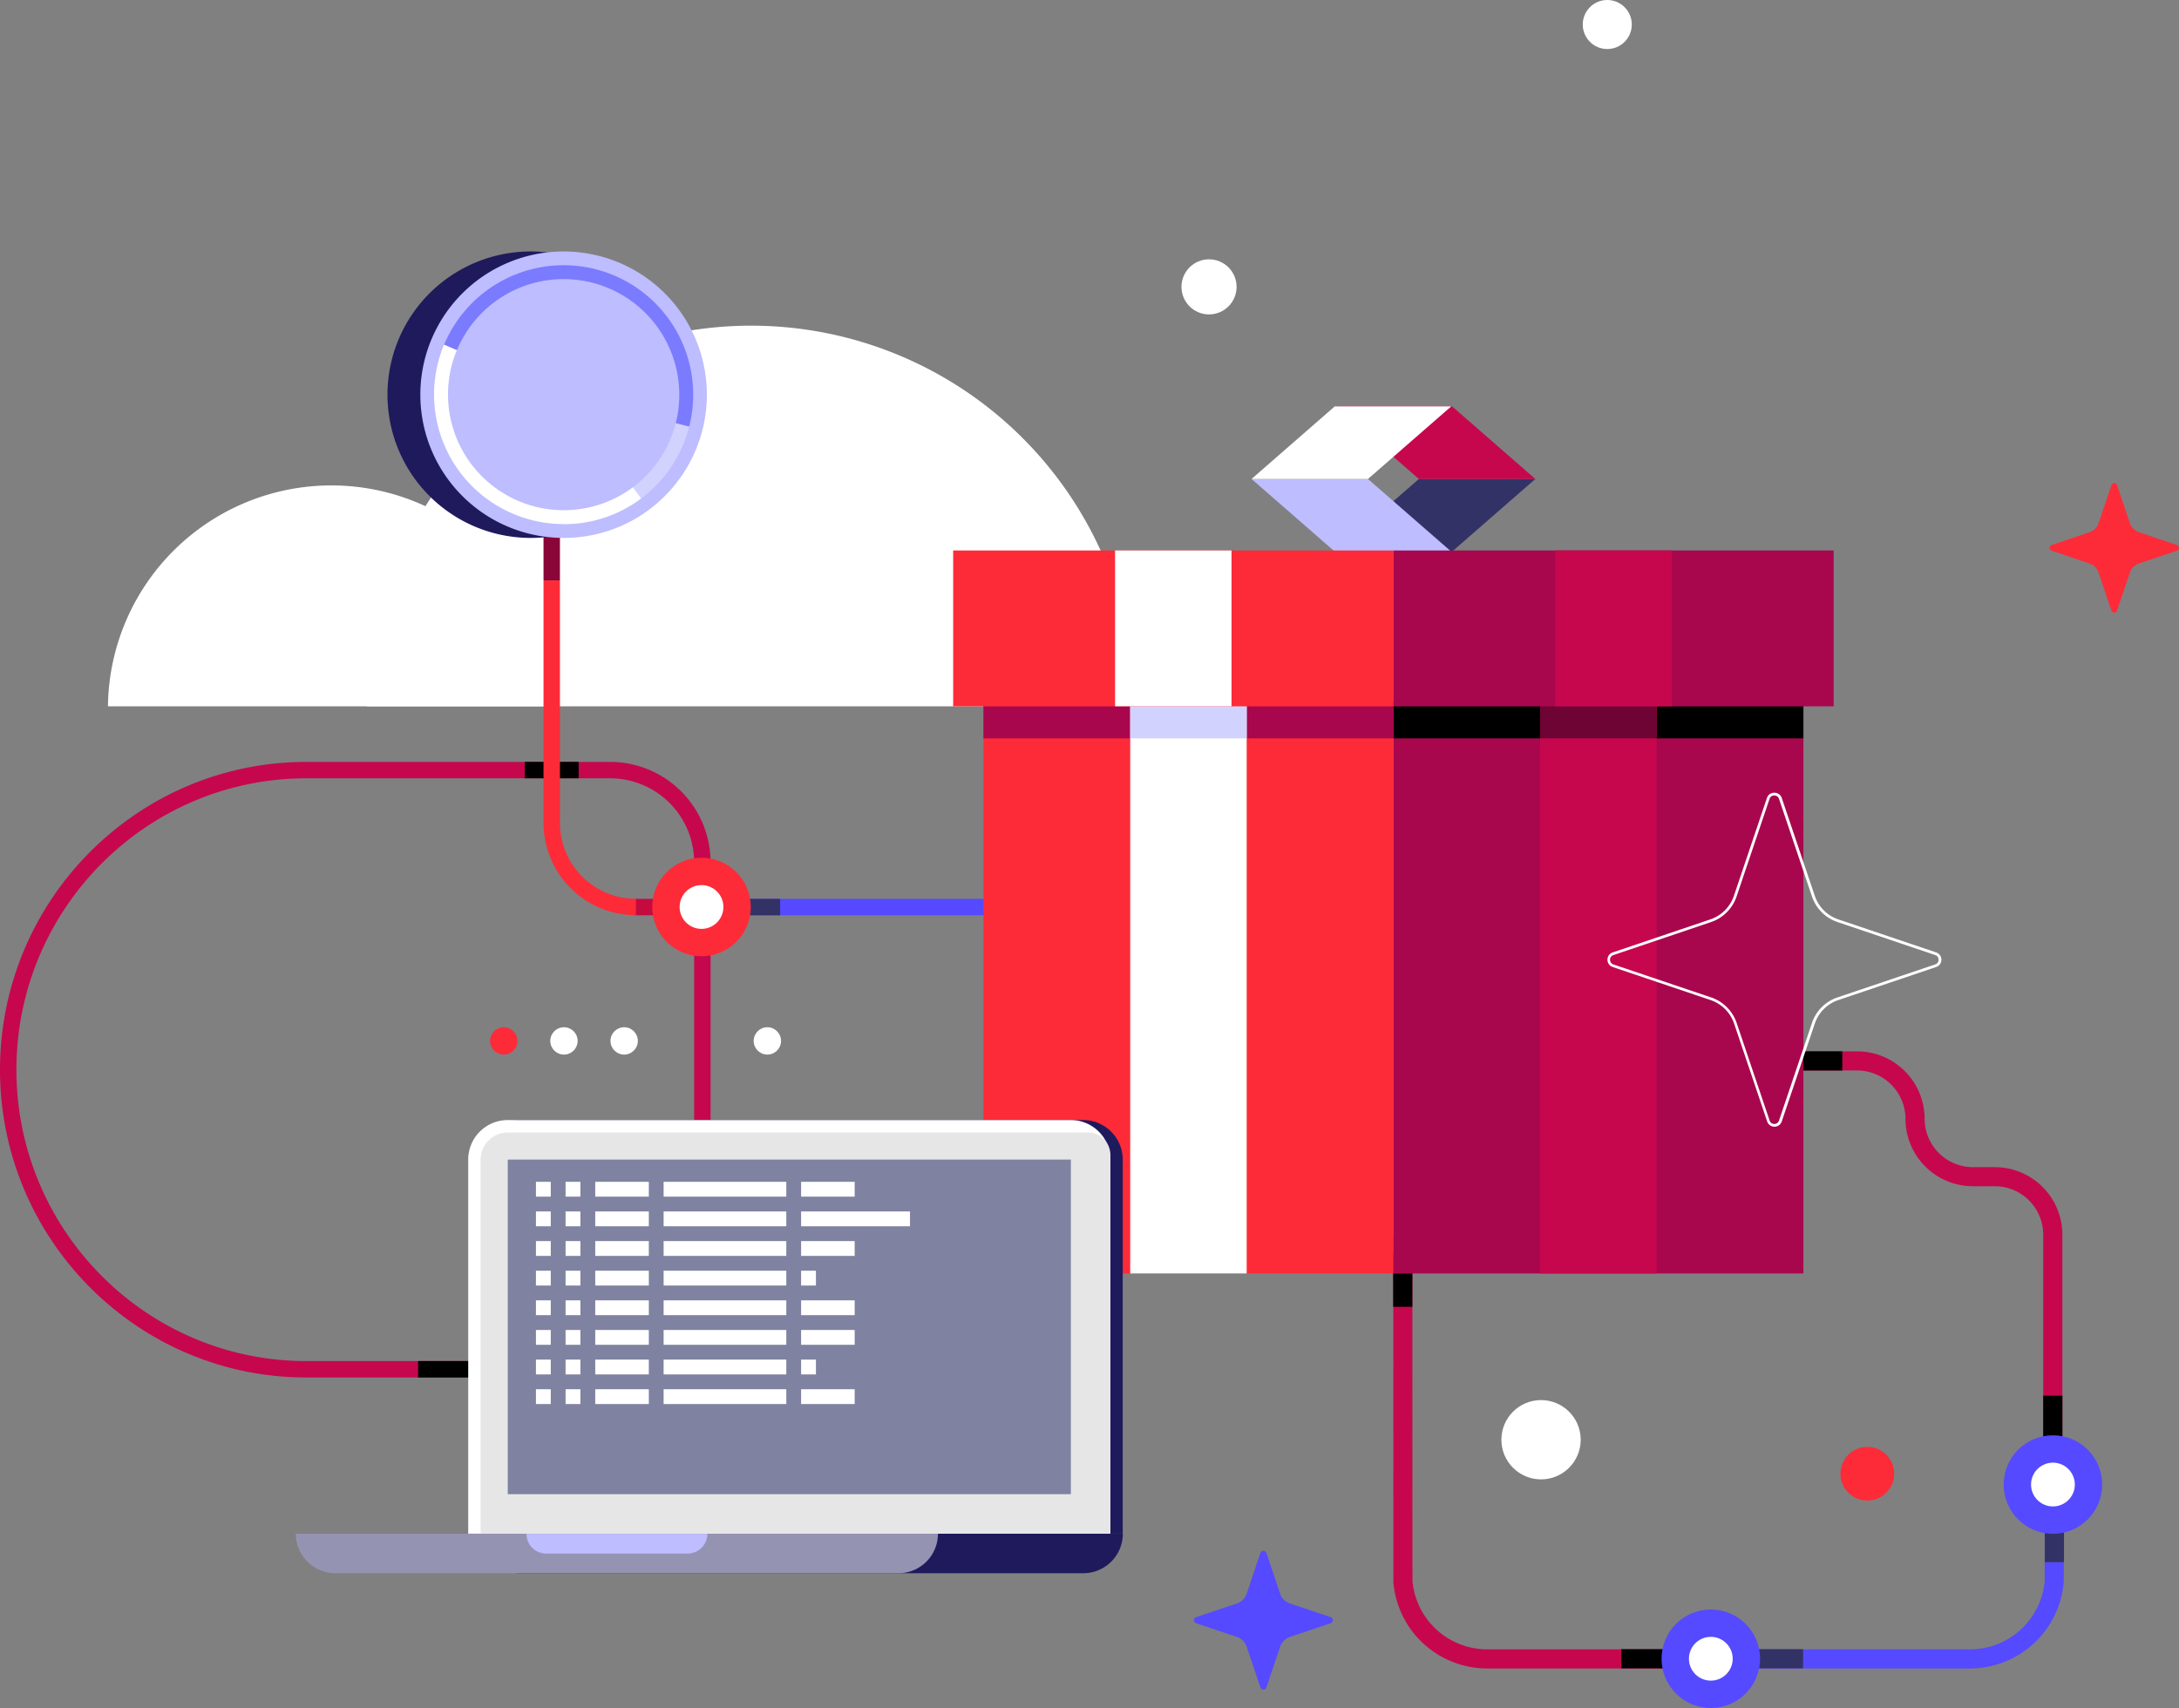 <svg xmlns="http://www.w3.org/2000/svg" viewBox="0 0 796.28 624.28"><rect x="0" y="0" width="796.28" height="624.28" fill="#808080" stroke="none"/><defs><style>.cls-1{fill:#fff;}.cls-2{fill:#333266;}.cls-3{fill:#c6074e;}.cls-4{fill:#bdbdff;}.cls-5{fill:#554aff;}.cls-6{fill:#fd2b38;}.cls-7{fill:#2f78eb;}.cls-8{fill:#c40a3f;}.cls-9{fill:#8a0639;}.cls-10{fill:#a8074e;}.cls-11{fill:#6e0433;}.cls-12{fill:#d2d2ff;}.cls-13{fill:#1f1a5c;}.cls-14{fill:#7b7bff;}.cls-15{fill:#e6e6e6;}.cls-16{fill:#7f82a0;}.cls-17{fill:#9593b2;}</style></defs><g id="Layer_2" data-name="Layer 2"><g id="Слой_7" data-name="Слой 7"><circle class="cls-1" cx="587.35" cy="8.96" r="8.96"/><polygon class="cls-2" points="530.65 201.6 488.09 201.6 518.5 175.07 561.06 175.07 530.65 201.6"/><polygon class="cls-3" points="530.65 148.54 488.09 148.54 518.5 175.07 561.06 175.07 530.65 148.54"/><polygon class="cls-4" points="487.76 201.6 530.32 201.6 499.9 175.07 457.35 175.07 487.76 201.6"/><polygon class="cls-1" points="487.76 148.54 530.32 148.54 499.9 175.07 457.35 175.07 487.76 148.54"/><path class="cls-3" d="M244.8,609.64H184.61c-61.71,0-111.93-50.47-111.93-112.5s50.22-112.5,111.93-112.5H295.74a36.74,36.74,0,0,1,36.61,36.78V521.64h-6V421.42a30.73,30.73,0,0,0-30.61-30.78H184.61c-58.41,0-105.93,47.77-105.93,106.5s47.52,106.5,105.93,106.5H244.8Z" transform="translate(-72.68 -106.16)"/><path class="cls-1" d="M206.86,364.33a140.32,140.32,0,0,1,280.63,0Z" transform="translate(-72.68 -106.16)"/><path class="cls-1" d="M112.13,364.33a81.65,81.65,0,0,1,163.29,0Z" transform="translate(-72.68 -106.16)"/><circle class="cls-1" cx="563.15" cy="526.23" r="14.49"/><path class="cls-5" d="M524.67,704.46l-14.88-5a1.17,1.17,0,0,1,0-2.22l14.88-5a5.74,5.74,0,0,0,3.6-3.59l5-14.88a1.17,1.17,0,0,1,2.21,0l5,14.88a5.72,5.72,0,0,0,3.59,3.59l14.88,5a1.17,1.17,0,0,1,0,2.22l-14.88,5a5.72,5.72,0,0,0-3.59,3.59l-5,14.88a1.17,1.17,0,0,1-2.21,0l-5-14.88A5.74,5.74,0,0,0,524.67,704.46Z" transform="translate(-72.68 -106.16)"/><path class="cls-6" d="M836.24,312.12l-13.86-4.68a1.09,1.09,0,0,1,0-2.06l13.86-4.68a5.34,5.34,0,0,0,3.35-3.35l4.68-13.87a1.09,1.09,0,0,1,2.06,0L851,297.35a5.35,5.35,0,0,0,3.34,3.35l13.87,4.68a1.09,1.09,0,0,1,0,2.06l-13.87,4.68a5.35,5.35,0,0,0-3.34,3.35l-4.69,13.87a1.09,1.09,0,0,1-2.06,0l-4.68-13.87A5.34,5.34,0,0,0,836.24,312.12Z" transform="translate(-72.68 -106.16)"/><circle class="cls-1" cx="441.82" cy="104.85" r="10.07"/><rect class="cls-7" x="370.2" y="328.51" width="23.48" height="6"/><rect class="cls-5" x="269.59" y="328.54" width="100.61" height="6"/><rect class="cls-2" x="266.09" y="328.54" width="19" height="6"/><rect x="191.78" y="278.47" width="19.67" height="6"/><rect x="152.78" y="497.47" width="19.67" height="6"/><rect class="cls-8" x="231.97" y="328.54" width="19" height="6"/><path class="cls-6" d="M305.05,440.68v-6a27.78,27.78,0,0,1-27.75-27.74V318.32h-6v88.62A33.79,33.79,0,0,0,305.05,440.68Z" transform="translate(-72.68 -106.16)"/><rect class="cls-9" x="198.62" y="192.48" width="6" height="19.67"/><path class="cls-3" d="M751.3,490.43A24.69,24.69,0,0,1,776,515.1a17.69,17.69,0,0,0,17.67,17.66l8,0a24.7,24.7,0,0,1,24.67,24.67V634l-7-1.55V557.41a17.69,17.69,0,0,0-17.67-17.67l-8,0A24.69,24.69,0,0,1,769,515.1a17.69,17.69,0,0,0-17.66-17.67h-43v-7Z" transform="translate(-72.68 -106.16)"/><path class="cls-5" d="M792.75,709a27.41,27.41,0,0,0,27.13-24.82c0-.42,0-14.07,0-40.57h1v0l5.5.23h.5c0,35.75,0,40.53-.06,40.71A34.41,34.41,0,0,1,792.75,716H707.84v-7Z" transform="translate(-72.68 -106.16)"/><path class="cls-3" d="M588.81,557.47c0,26.51,0,126.24.05,126.65A27.41,27.41,0,0,0,616,709h82.06v7H616a34.42,34.42,0,0,1-34.13-31.43c0-.1,0-86.47-.05-126.8Z" transform="translate(-72.68 -106.16)"/><rect x="653.57" y="384.27" width="19.67" height="7"/><rect x="509.12" y="457.97" width="7" height="19.67"/><rect x="592.49" y="602.79" width="19.67" height="7"/><rect class="cls-2" x="639.24" y="602.79" width="19.67" height="7"/><circle class="cls-5" cx="625.19" cy="606.28" r="18"/><circle class="cls-1" cx="625.19" cy="606.28" r="8"/><rect x="746.67" y="510.14" width="7" height="15.01"/><rect class="cls-2" x="747.25" y="551.31" width="7" height="19.67"/><circle class="cls-5" cx="750.21" cy="542.61" r="18"/><circle class="cls-1" cx="750.21" cy="542.61" r="8"/><rect class="cls-10" x="509.2" y="256.66" width="149.82" height="208.8"/><rect class="cls-6" x="432.07" y="362.82" width="149.82" height="208.8" transform="translate(941.28 828.28) rotate(-180)"/><rect x="581.89" y="362.82" width="149.82" height="13.22" transform="translate(1240.91 632.7) rotate(-180)"/><rect class="cls-10" x="432.07" y="362.82" width="149.82" height="13.22" transform="translate(941.28 632.7) rotate(-180)"/><rect class="cls-3" x="635.52" y="362.82" width="42.56" height="208.8" transform="translate(1240.91 828.28) rotate(-180)"/><rect class="cls-1" x="413.02" y="256.66" width="42.56" height="208.8"/><rect class="cls-11" x="635.52" y="362.82" width="42.56" height="13.22" transform="translate(1240.91 632.7) rotate(-180)"/><rect class="cls-12" x="485.7" y="362.82" width="42.56" height="13.22" transform="translate(941.28 632.7) rotate(-180)"/><rect class="cls-10" x="581.89" y="307.36" width="160.89" height="56.97" transform="translate(1251.98 565.53) rotate(-180)"/><rect class="cls-6" x="421" y="307.36" width="160.89" height="56.97" transform="translate(930.21 565.53) rotate(-180)"/><rect class="cls-3" x="641.05" y="307.36" width="42.56" height="56.95" transform="translate(1251.98 565.5) rotate(-180)"/><rect class="cls-1" x="407.48" y="201.2" width="42.56" height="56.95"/><path class="cls-13" d="M303.65,287.43a52.35,52.35,0,1,0-37,15.34A52,52,0,0,0,303.65,287.43Z" transform="translate(-72.68 -106.16)"/><path class="cls-4" d="M315.66,287.43a52.35,52.35,0,1,0-37,15.34A52,52,0,0,0,315.66,287.43Z" transform="translate(-72.68 -106.16)"/><path class="cls-14" d="M324.54,262.1A47.68,47.68,0,0,0,326,250.41a47.36,47.36,0,0,0-91.05-18.23l4.69,2a42.26,42.26,0,0,1,81.27,16.27,42.55,42.55,0,0,1-1.29,10.45Z" transform="translate(-72.68 -106.16)"/><path class="cls-12" d="M307,288.34a48.12,48.12,0,0,0,5.13-4.45,47.25,47.25,0,0,0,12.42-21.79l-4.94-1.24a42.14,42.14,0,0,1-11.08,19.43,44.27,44.27,0,0,1-4.58,4Z" transform="translate(-72.68 -106.16)"/><path class="cls-1" d="M278.64,297.75A46.84,46.84,0,0,0,307,288.34l-3.05-4.07a42.29,42.29,0,0,1-64.32-50.13l-4.69-2a47.36,47.36,0,0,0,43.71,65.57Z" transform="translate(-72.68 -106.16)"/><circle class="cls-6" cx="184.09" cy="380.46" r="5"/><circle class="cls-1" cx="206.09" cy="380.46" r="5"/><circle class="cls-1" cx="228.09" cy="380.46" r="5"/><circle class="cls-1" cx="280.42" cy="380.46" r="5"/><circle class="cls-6" cx="682.38" cy="538.65" r="9.82"/><path class="cls-13" d="M468.53,681.18H262.74a14.45,14.45,0,0,1-14.44-14.44H483A14.45,14.45,0,0,1,468.53,681.18Z" transform="translate(-72.68 -106.16)"/><path class="cls-13" d="M190.06,409.39H395.84a14.44,14.44,0,0,1,14.44,14.44V560.57a0,0,0,0,1,0,0H175.62a0,0,0,0,1,0,0V423.84a14.44,14.44,0,0,1,14.44-14.44Z"/><path class="cls-1" d="M185.54,409.39H391.33a14.44,14.44,0,0,1,14.44,14.44V560.57a0,0,0,0,1,0,0H171.1a0,0,0,0,1,0,0V423.84A14.44,14.44,0,0,1,185.54,409.39Z"/><path class="cls-15" d="M298.23,478.33H436.71a0,0,0,0,1,0,0V708.48a0,0,0,0,1,0,0H300.07a10,10,0,0,1-10-10V486.52A8.19,8.19,0,0,1,298.23,478.33Z" transform="translate(884.1 123.86) rotate(90)"/><rect class="cls-16" x="299.97" y="488.26" width="122.3" height="205.78" transform="translate(879.59 123.86) rotate(90)"/><path class="cls-17" d="M401,681.18H195.22a14.44,14.44,0,0,1-14.44-14.44H415.44A14.44,14.44,0,0,1,401,681.18Z" transform="translate(-72.68 -106.16)"/><path class="cls-4" d="M324,674H272.27a7.22,7.22,0,0,1-7.22-7.22h66.12A7.22,7.22,0,0,1,324,674Z" transform="translate(-72.68 -106.16)"/><rect class="cls-1" x="195.85" y="431.96" width="5.42" height="5.42"/><rect class="cls-1" x="206.68" y="431.96" width="5.42" height="5.42"/><rect class="cls-1" x="217.52" y="431.96" width="19.58" height="5.42"/><rect class="cls-1" x="292.75" y="431.96" width="19.58" height="5.42"/><rect class="cls-1" x="242.51" y="431.96" width="44.83" height="5.42"/><rect class="cls-1" x="195.85" y="442.79" width="5.42" height="5.42"/><rect class="cls-1" x="206.68" y="442.79" width="5.42" height="5.42"/><rect class="cls-1" x="217.52" y="442.79" width="19.58" height="5.42"/><rect class="cls-1" x="292.75" y="442.79" width="39.79" height="5.42"/><rect class="cls-1" x="242.51" y="442.79" width="44.83" height="5.42"/><rect class="cls-1" x="195.85" y="453.62" width="5.42" height="5.42"/><rect class="cls-1" x="206.68" y="453.62" width="5.42" height="5.42"/><rect class="cls-1" x="217.52" y="453.62" width="19.58" height="5.42"/><rect class="cls-1" x="292.75" y="453.62" width="19.58" height="5.42"/><rect class="cls-1" x="242.51" y="453.62" width="44.83" height="5.42"/><rect class="cls-1" x="195.85" y="464.45" width="5.42" height="5.42"/><rect class="cls-1" x="206.68" y="464.45" width="5.42" height="5.42"/><rect class="cls-1" x="217.52" y="464.45" width="19.58" height="5.42"/><rect class="cls-1" x="292.75" y="464.45" width="5.42" height="5.42"/><rect class="cls-1" x="242.51" y="464.45" width="44.83" height="5.42"/><rect class="cls-1" x="195.85" y="475.28" width="5.42" height="5.42"/><rect class="cls-1" x="206.68" y="475.28" width="5.42" height="5.42"/><rect class="cls-1" x="217.52" y="475.28" width="19.58" height="5.42"/><rect class="cls-1" x="292.75" y="475.28" width="19.58" height="5.42"/><rect class="cls-1" x="242.51" y="475.28" width="44.83" height="5.42"/><rect class="cls-1" x="195.85" y="486.11" width="5.42" height="5.42"/><rect class="cls-1" x="206.68" y="486.11" width="5.42" height="5.42"/><rect class="cls-1" x="217.52" y="486.11" width="19.58" height="5.42"/><rect class="cls-1" x="292.75" y="486.11" width="19.58" height="5.42"/><rect class="cls-1" x="242.51" y="486.11" width="44.83" height="5.42"/><rect class="cls-1" x="195.85" y="496.94" width="5.42" height="5.42"/><rect class="cls-1" x="206.68" y="496.94" width="5.42" height="5.42"/><rect class="cls-1" x="217.52" y="496.94" width="19.58" height="5.42"/><rect class="cls-1" x="292.75" y="496.94" width="5.42" height="5.42"/><rect class="cls-1" x="242.51" y="496.94" width="44.83" height="5.42"/><rect class="cls-1" x="195.85" y="507.77" width="5.42" height="5.42"/><rect class="cls-1" x="206.68" y="507.77" width="5.42" height="5.42"/><rect class="cls-1" x="217.52" y="507.77" width="19.58" height="5.42"/><rect class="cls-1" x="292.75" y="507.77" width="19.58" height="5.42"/><rect class="cls-1" x="242.51" y="507.77" width="44.83" height="5.42"/><circle class="cls-6" cx="256.36" cy="331.51" r="18"/><circle class="cls-1" cx="256.36" cy="331.51" r="8"/><path class="cls-1" d="M721.07,396.91a1.77,1.77,0,0,1,1.72,1.23l12.07,35.76a14.85,14.85,0,0,0,9.26,9.26l35.75,12.07a1.75,1.75,0,0,1,1.23,1.71,1.77,1.77,0,0,1-1.23,1.72l-35.75,12.07a14.8,14.8,0,0,0-9.26,9.26l-12.07,35.75a1.77,1.77,0,0,1-1.72,1.23,1.75,1.75,0,0,1-1.71-1.23L707.29,480a14.85,14.85,0,0,0-9.26-9.26l-35.76-12.07a1.77,1.77,0,0,1-1.23-1.72,1.75,1.75,0,0,1,1.23-1.71L698,443.16a14.89,14.89,0,0,0,9.26-9.26l12.07-35.76a1.75,1.75,0,0,1,1.71-1.23m0-1a2.77,2.77,0,0,0-2.66,1.91l-12.07,35.76a13.76,13.76,0,0,1-8.63,8.63L662,454.28a2.81,2.81,0,0,0,0,5.32l35.76,12.08a13.74,13.74,0,0,1,8.63,8.63l12.07,35.75a2.81,2.81,0,0,0,5.33,0l12.07-35.75a13.72,13.72,0,0,1,8.63-8.63l35.75-12.08a2.81,2.81,0,0,0,0-5.32l-35.75-12.07a13.74,13.74,0,0,1-8.63-8.63l-12.07-35.76a2.77,2.77,0,0,0-2.67-1.91Z" transform="translate(-72.68 -106.16)"/></g></g></svg>